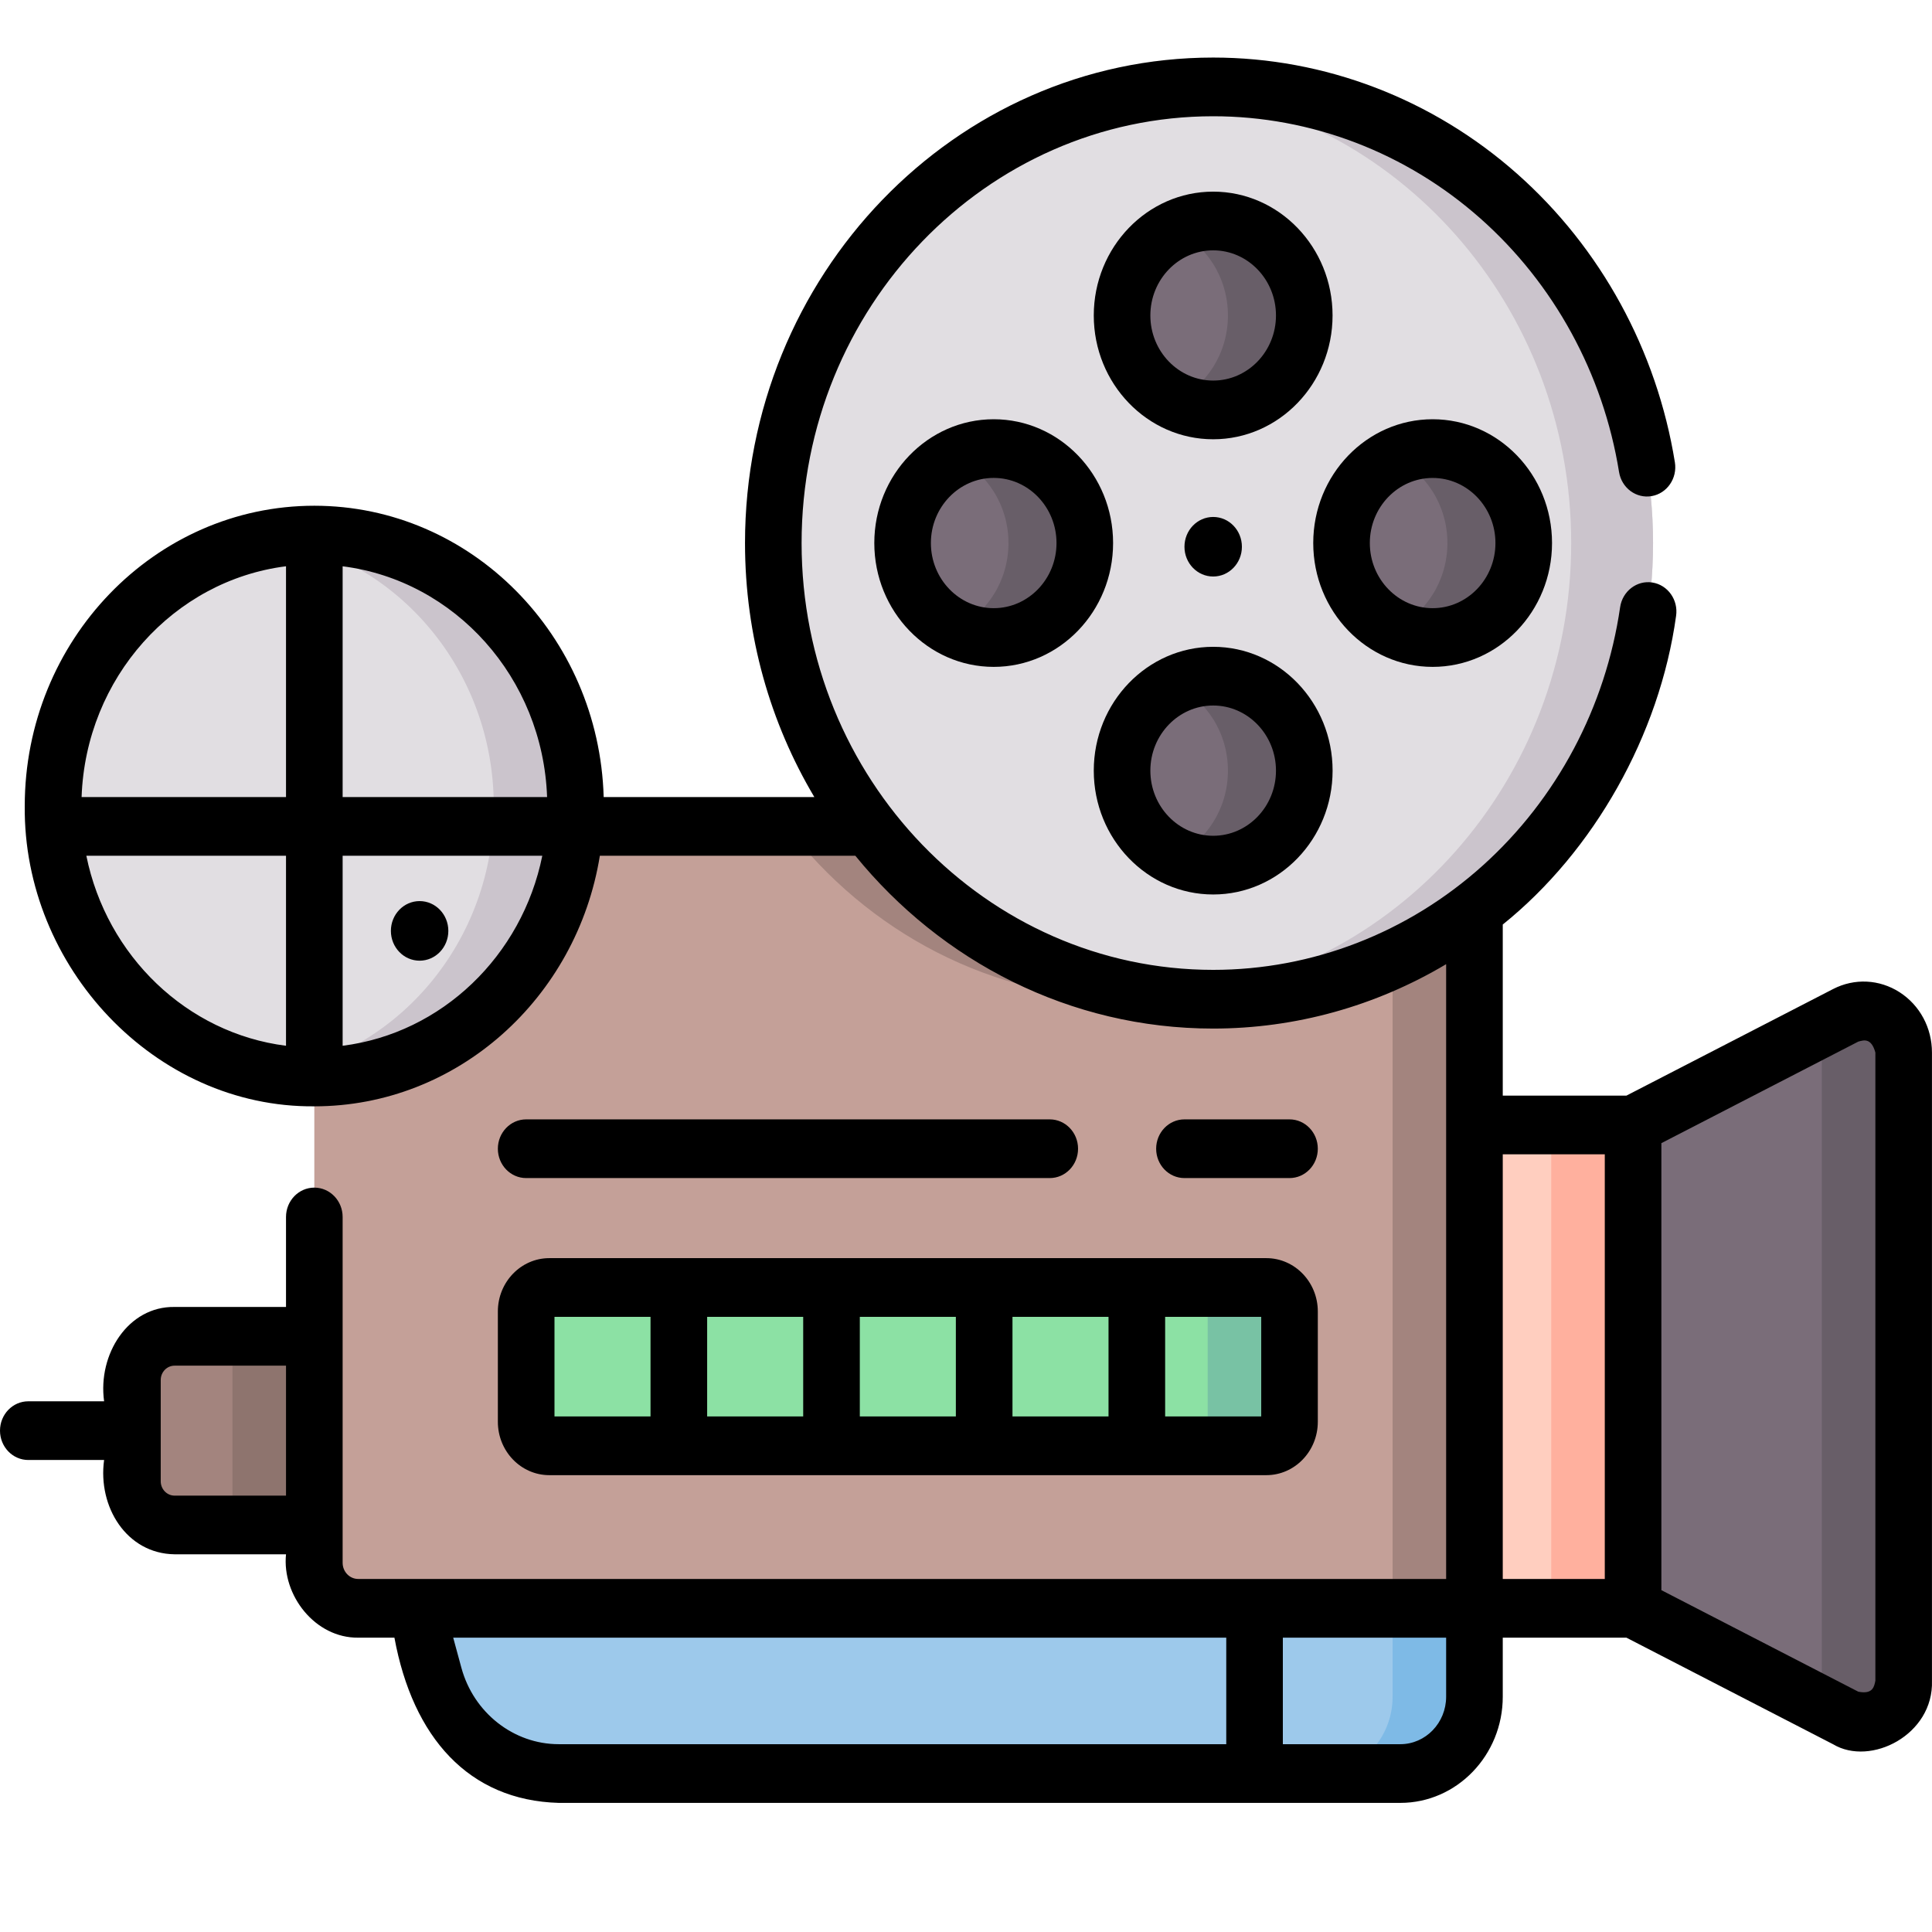 <svg width="52" height="52" viewBox="0 0 52 52" fill="none" xmlns="http://www.w3.org/2000/svg">
<g clip-path="url(#clip0_70_94)">
<path d="M39.685 22.243V43.288H9.641C8.989 43.288 8.46 42.74 8.46 42.063V22.243H39.685Z" fill="#C4A098"/>
<path d="M39.685 22.243V22.299C37.515 25.1 34.184 26.894 30.45 26.894C26.69 26.894 23.341 25.077 21.172 22.243H39.685Z" fill="#A3847E"/>
<path d="M37.482 22.243H39.685V43.288H37.482V22.243Z" fill="#A3847E"/>
<path d="M43.954 43.288H39.685V30.278H43.954V43.288Z" fill="#FFCEBF"/>
<path d="M41.752 30.279H43.954V43.288H41.752V30.279Z" fill="#FFB09E"/>
<path d="M49.677 46.24L43.954 43.288V30.279L49.677 27.327C50.395 26.957 51.237 27.498 51.237 28.329V45.237C51.237 46.069 50.395 46.61 49.677 46.24Z" fill="#7A6D79"/>
<path d="M49.677 27.327L48.873 27.742C48.974 27.91 49.035 28.109 49.035 28.329V45.237C49.035 45.458 48.974 45.657 48.873 45.825L49.677 46.24C50.395 46.61 51.237 46.069 51.237 45.237V28.329C51.237 27.498 50.395 26.957 49.677 27.327Z" fill="#685E68"/>
<path d="M39.685 43.288H11.192L11.684 45.101C12.107 46.659 13.478 47.735 15.038 47.735H37.69C38.792 47.735 39.685 46.809 39.685 45.667V43.288Z" fill="#9DC9EB"/>
<path d="M37.482 43.288V45.667C37.482 46.809 36.589 47.735 35.488 47.735H37.69C38.792 47.735 39.685 46.809 39.685 45.667V43.288H37.482Z" fill="#7EBAE6"/>
<path d="M8.46 41.045H4.698C4.072 41.045 3.564 40.518 3.564 39.869V37.143C3.564 36.493 4.072 35.967 4.698 35.967H8.46V41.045Z" fill="#A3847E"/>
<path d="M6.257 35.967H8.46V41.045H6.257V35.967Z" fill="#8E746E"/>
<path d="M18.271 38.914H14.785C14.441 38.914 14.162 38.625 14.162 38.269V35.299C14.162 34.942 14.441 34.653 14.785 34.653H18.271V38.914Z" fill="#8CE1A4"/>
<path d="M18.271 34.653H22.38V38.914H18.271V34.653Z" fill="#8CE1A4"/>
<path d="M22.38 34.653H26.489V38.914H22.38V34.653Z" fill="#8CE1A4"/>
<path d="M26.489 34.653H30.598V38.914H26.489V34.653Z" fill="#8CE1A4"/>
<path d="M34.085 38.914H30.598V34.653H34.085C34.428 34.653 34.707 34.942 34.707 35.298V38.268C34.707 38.625 34.428 38.914 34.085 38.914Z" fill="#8CE1A4"/>
<path d="M34.085 34.653H31.882C32.226 34.653 32.505 34.942 32.505 35.298V38.268C32.505 38.625 32.226 38.914 31.882 38.914H34.085C34.428 38.914 34.707 38.625 34.707 38.268V35.298C34.707 34.942 34.428 34.653 34.085 34.653Z" fill="#78C2A4"/>
<path d="M32.653 26.894C39.191 26.894 44.492 21.397 44.492 14.616C44.492 7.836 39.191 2.339 32.653 2.339C26.114 2.339 20.814 7.836 20.814 14.616C20.814 21.397 26.114 26.894 32.653 26.894Z" fill="#E1DEE2"/>
<path d="M32.653 2.339C32.281 2.339 31.914 2.358 31.551 2.392C37.573 2.968 42.289 8.221 42.289 14.616C42.289 21.012 37.573 26.264 31.551 26.84C31.914 26.875 32.281 26.894 32.653 26.894C39.191 26.894 44.492 21.397 44.492 14.616C44.492 7.836 39.191 2.339 32.653 2.339Z" fill="#CBC4CC"/>
<path d="M8.46 28.987C12.344 28.987 15.492 25.722 15.492 21.694C15.492 17.667 12.344 14.402 8.46 14.402C4.576 14.402 1.428 17.667 1.428 21.694C1.428 25.722 4.576 28.987 8.46 28.987Z" fill="#E1DEE2"/>
<path d="M8.46 14.402C8.085 14.402 7.718 14.433 7.359 14.491C10.719 15.04 13.29 18.055 13.29 21.694C13.29 25.333 10.719 28.349 7.359 28.897C7.718 28.956 8.085 28.987 8.46 28.987C12.344 28.987 15.492 25.722 15.492 21.694C15.492 17.667 12.344 14.402 8.46 14.402Z" fill="#CBC4CC"/>
<path d="M32.653 11.034C34.007 11.034 35.105 9.895 35.105 8.491C35.105 7.086 34.007 5.948 32.653 5.948C31.299 5.948 30.201 7.086 30.201 8.491C30.201 9.895 31.299 11.034 32.653 11.034Z" fill="#7A6D79"/>
<path d="M32.653 5.948C32.286 5.948 31.938 6.032 31.625 6.182C32.466 6.585 33.05 7.467 33.05 8.491C33.05 9.514 32.467 10.396 31.625 10.8C31.938 10.949 32.286 11.033 32.653 11.033C34.007 11.033 35.105 9.895 35.105 8.491C35.105 7.086 34.007 5.948 32.653 5.948Z" fill="#685E68"/>
<path d="M32.653 23.285C34.007 23.285 35.105 22.146 35.105 20.742C35.105 19.338 34.007 18.199 32.653 18.199C31.299 18.199 30.201 19.338 30.201 20.742C30.201 22.146 31.299 23.285 32.653 23.285Z" fill="#7A6D79"/>
<path d="M32.653 18.199C32.286 18.199 31.938 18.284 31.625 18.433C32.466 18.836 33.05 19.718 33.05 20.742C33.05 21.766 32.467 22.648 31.625 23.051C31.938 23.201 32.286 23.285 32.653 23.285C34.007 23.285 35.105 22.147 35.105 20.742C35.105 19.338 34.007 18.199 32.653 18.199Z" fill="#685E68"/>
<path d="M38.56 17.159C39.914 17.159 41.012 16.021 41.012 14.616C41.012 13.212 39.914 12.074 38.56 12.074C37.206 12.074 36.108 13.212 36.108 14.616C36.108 16.021 37.206 17.159 38.56 17.159Z" fill="#7A6D79"/>
<path d="M38.56 12.074C38.193 12.074 37.845 12.158 37.532 12.307C38.373 12.711 38.957 13.593 38.957 14.616C38.957 15.64 38.373 16.522 37.532 16.925C37.845 17.075 38.193 17.159 38.56 17.159C39.914 17.159 41.012 16.021 41.012 14.616C41.012 13.212 39.914 12.074 38.56 12.074Z" fill="#685E68"/>
<path d="M26.746 17.159C28.1 17.159 29.198 16.021 29.198 14.616C29.198 13.212 28.1 12.074 26.746 12.074C25.392 12.074 24.294 13.212 24.294 14.616C24.294 16.021 25.392 17.159 26.746 17.159Z" fill="#7A6D79"/>
<path d="M26.746 12.074C26.379 12.074 26.031 12.158 25.718 12.307C26.559 12.711 27.143 13.593 27.143 14.616C27.143 15.64 26.559 16.522 25.718 16.925C26.031 17.075 26.379 17.159 26.746 17.159C28.1 17.159 29.198 16.021 29.198 14.616C29.198 13.212 28.1 12.074 26.746 12.074Z" fill="#685E68"/>
<path d="M51.128 26.706C50.582 26.356 49.913 26.324 49.338 26.62L43.775 29.489H40.447V24.884C42.894 22.916 44.668 19.79 45.112 16.577C45.175 16.146 44.889 15.743 44.472 15.678C44.058 15.613 43.669 15.911 43.606 16.342C43.215 19.032 41.903 21.501 39.91 23.295C37.898 25.106 35.321 26.104 32.653 26.104C26.544 26.104 21.575 20.951 21.575 14.617C21.575 8.282 26.545 3.129 32.653 3.129C35.289 3.129 37.843 4.106 39.844 5.879C41.824 7.633 43.15 10.057 43.577 12.705C43.647 13.135 44.039 13.424 44.454 13.353C44.869 13.281 45.149 12.874 45.08 12.444C44.593 9.431 43.086 6.673 40.834 4.678C38.557 2.66 35.652 1.549 32.653 1.549C25.705 1.549 20.052 7.411 20.052 14.617C20.052 17.121 20.735 19.463 21.918 21.453H16.248C16.124 17.108 12.68 13.612 8.46 13.612C4.163 13.612 0.666 17.238 0.666 21.694C0.624 26.02 4.164 29.814 8.46 29.777C12.318 29.777 15.528 26.855 16.145 23.033H23.022C25.335 25.875 28.794 27.684 32.653 27.684C34.868 27.684 37.028 27.079 38.923 25.951V42.498L9.641 42.498C9.41 42.498 9.222 42.303 9.222 42.063V32.755C9.222 32.319 8.881 31.965 8.46 31.965C8.039 31.965 7.698 32.319 7.698 32.755V35.177H4.698C3.453 35.156 2.627 36.447 2.802 37.716H0.762C0.341 37.716 0 38.069 0 38.506C0 38.942 0.341 39.296 0.762 39.296H2.802C2.628 40.558 3.408 41.817 4.698 41.834H7.698C7.586 42.937 8.483 44.091 9.641 44.078H10.616C11.111 46.764 12.616 48.457 15.038 48.525H37.69C39.21 48.525 40.447 47.243 40.447 45.667V44.078H43.775L49.338 46.947C50.348 47.552 52.048 46.692 51.999 45.237V28.329C51.999 27.664 51.673 27.057 51.128 26.706ZM14.725 21.453H9.222V15.242C12.246 15.623 14.611 18.244 14.725 21.453ZM7.698 15.241V21.453H2.196C2.309 18.244 4.675 15.623 7.698 15.241ZM2.324 23.033H7.698V28.147C5.028 27.81 2.87 25.726 2.324 23.033ZM9.222 28.147V23.033H14.596C14.051 25.726 11.893 27.81 9.222 28.147ZM4.698 40.255C4.493 40.255 4.326 40.081 4.326 39.869V37.143C4.326 36.93 4.493 36.757 4.698 36.757H7.698V40.255H4.698ZM12.418 44.887L12.198 44.078H33.005V46.945H15.038C13.824 46.945 12.747 46.099 12.418 44.887ZM37.69 46.945H34.528V44.078H38.923V45.667C38.923 46.372 38.37 46.945 37.69 46.945ZM40.447 31.068H43.193V42.498H40.447V31.068ZM50.476 45.237C50.444 45.389 50.414 45.61 50.016 45.532L44.716 42.799V30.768L50.016 28.035C50.161 27.996 50.365 27.925 50.476 28.329V45.237Z" fill="black"/>
<path d="M13.4 38.268C13.4 39.06 14.021 39.704 14.785 39.704H34.084C34.848 39.704 35.469 39.06 35.469 38.268V35.298C35.469 34.507 34.848 33.863 34.084 33.863H14.785C14.021 33.863 13.4 34.507 13.4 35.298V38.268ZM33.946 38.124H31.36V35.443H33.946V38.124ZM29.836 38.124H27.251V35.443H29.836V38.124ZM25.727 38.124H23.142V35.443H25.727V38.124ZM21.618 38.124H19.033V35.443H21.618V38.124ZM14.924 35.443H17.509V38.124H14.924V35.443Z" fill="black"/>
<path d="M34.707 31.708C35.128 31.708 35.469 31.355 35.469 30.918C35.469 30.482 35.128 30.128 34.707 30.128H31.88C31.459 30.128 31.118 30.482 31.118 30.918C31.118 31.355 31.459 31.708 31.88 31.708H34.707Z" fill="black"/>
<path d="M28.254 31.708C28.675 31.708 29.016 31.355 29.016 30.918C29.016 30.482 28.675 30.128 28.254 30.128H14.162C13.741 30.128 13.4 30.482 13.4 30.918C13.4 31.355 13.741 31.708 14.162 31.708H28.254Z" fill="black"/>
<path d="M35.866 8.491C35.866 6.653 34.425 5.158 32.653 5.158C30.881 5.158 29.439 6.653 29.439 8.491C29.439 10.328 30.881 11.823 32.653 11.823C34.425 11.823 35.866 10.328 35.866 8.491ZM32.653 10.243C31.721 10.243 30.962 9.457 30.962 8.491C30.962 7.524 31.721 6.738 32.653 6.738C33.585 6.738 34.343 7.524 34.343 8.491C34.343 9.457 33.585 10.243 32.653 10.243Z" fill="black"/>
<path d="M32.653 24.075C34.425 24.075 35.867 22.58 35.867 20.742C35.867 18.904 34.425 17.409 32.653 17.409C30.881 17.409 29.439 18.904 29.439 20.742C29.439 22.58 30.881 24.075 32.653 24.075ZM32.653 18.989C33.585 18.989 34.343 19.776 34.343 20.742C34.343 21.709 33.585 22.495 32.653 22.495C31.721 22.495 30.962 21.709 30.962 20.742C30.962 19.776 31.721 18.989 32.653 18.989Z" fill="black"/>
<path d="M38.56 17.949C40.332 17.949 41.773 16.454 41.773 14.616C41.773 12.778 40.332 11.284 38.56 11.284C36.788 11.284 35.346 12.778 35.346 14.616C35.346 16.454 36.788 17.949 38.56 17.949ZM38.56 12.864C39.492 12.864 40.25 13.65 40.25 14.616C40.25 15.583 39.492 16.369 38.56 16.369C37.628 16.369 36.869 15.583 36.869 14.616C36.869 13.65 37.628 12.864 38.56 12.864Z" fill="black"/>
<path d="M26.746 11.284C24.974 11.284 23.532 12.779 23.532 14.616C23.532 16.454 24.974 17.949 26.746 17.949C28.518 17.949 29.959 16.454 29.959 14.616C29.959 12.779 28.518 11.284 26.746 11.284ZM26.746 16.369C25.814 16.369 25.055 15.583 25.055 14.616C25.055 13.65 25.814 12.863 26.746 12.863C27.678 12.863 28.436 13.65 28.436 14.616C28.436 15.583 27.678 16.369 26.746 16.369Z" fill="black"/>
<path d="M32.653 15.517C33.08 15.517 33.426 15.158 33.426 14.716C33.426 14.273 33.08 13.914 32.653 13.914C32.226 13.914 31.88 14.273 31.88 14.716C31.88 15.158 32.226 15.517 32.653 15.517Z" fill="black"/>
<path d="M11.294 24.253C10.867 24.253 10.521 24.612 10.521 25.055C10.521 25.498 10.867 25.857 11.294 25.857C11.721 25.857 12.067 25.498 12.067 25.055C12.067 24.612 11.721 24.253 11.294 24.253Z" fill="black"/>
</g>
<defs>
<clipPath id="clip0_70_94">
<rect width="52" height="52" fill="white"/>
</clipPath>
</defs>
</svg>
